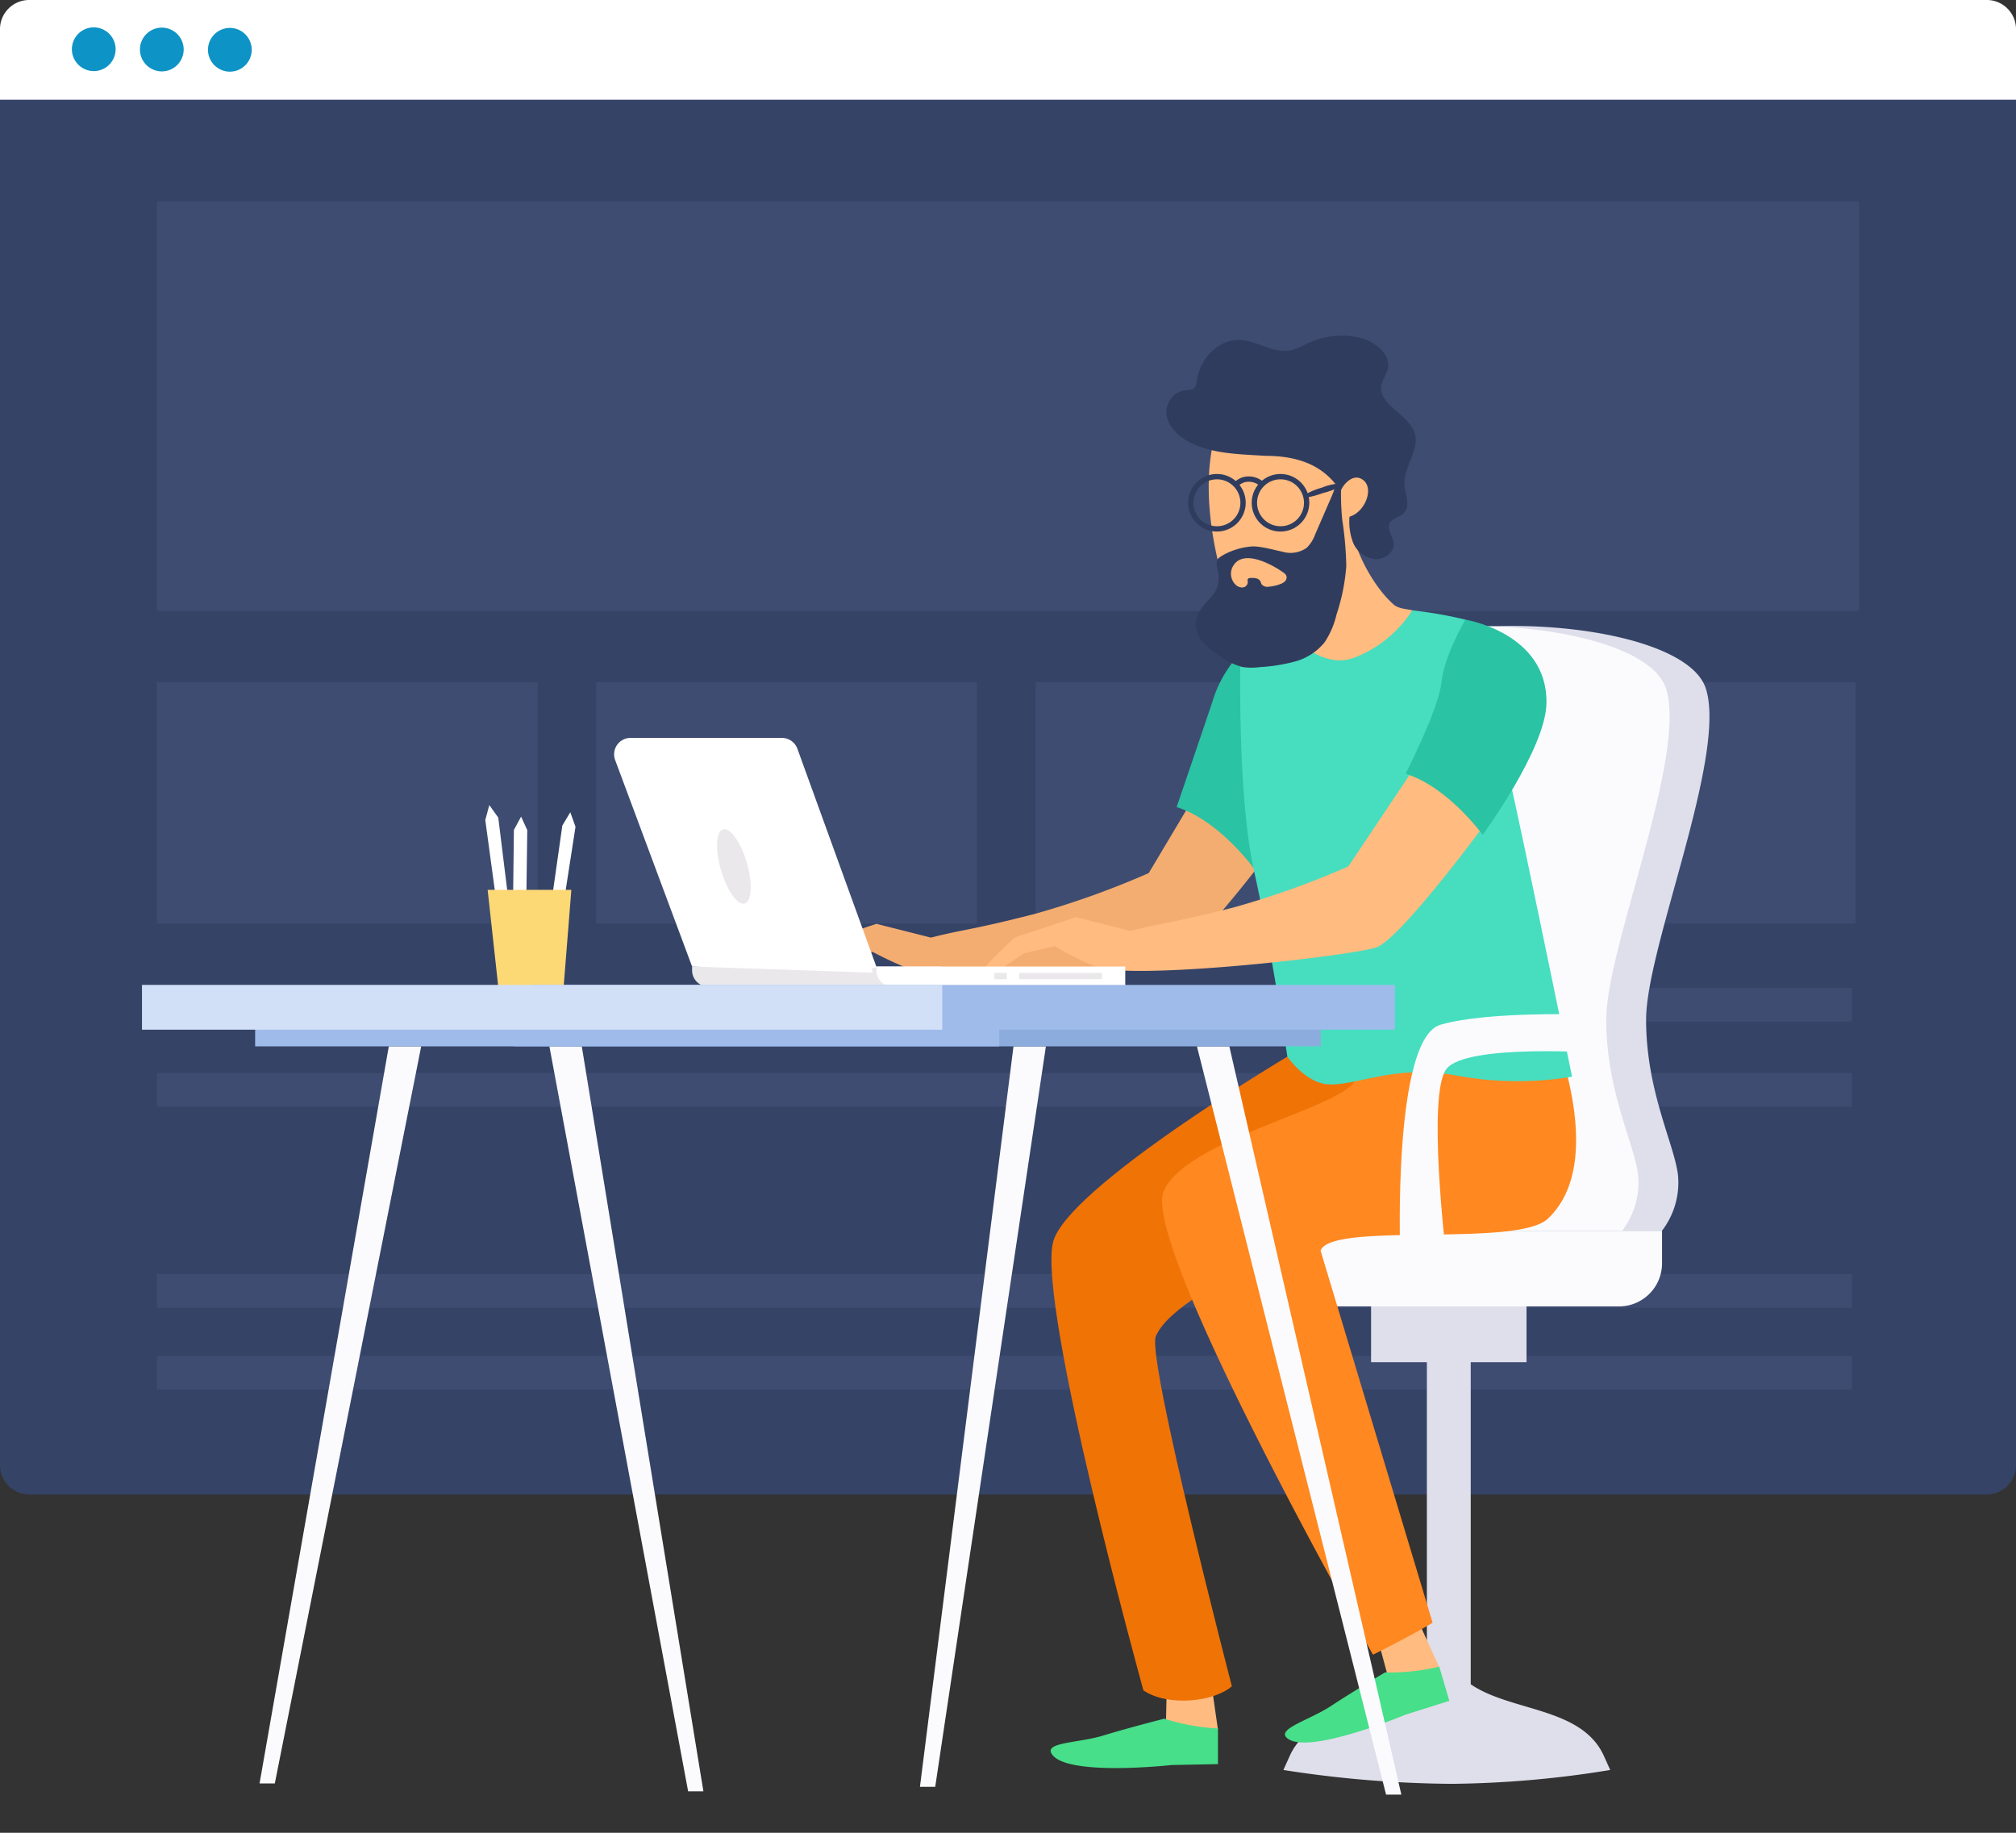 <svg xmlns="http://www.w3.org/2000/svg" xmlns:xlink="http://www.w3.org/1999/xlink" viewBox="0 0 396 360">
  <rect x="0" y="0" width="396" height="360" fill="#333333" stroke="none"/>
  <defs>
    <style>
      .cls-1 {
        fill: none;
      }

      .cls-2 {
        clip-path: url(#clip-path);
      }

      .cls-3 {
        fill: #354367;
      }

      .cls-4 {
        fill: #fff;
      }

      .cls-5 {
        fill: #0e93c6;
      }

      .cls-6 {
        fill: #3e4c72;
      }

      .cls-7 {
        fill: #dfdfeb;
      }

      .cls-8 {
        fill: #ffbb80;
      }

      .cls-9 {
        fill: #47df89;
      }

      .cls-10 {
        fill: #f4ad70;
      }

      .cls-11 {
        fill: #2ac3a3;
      }

      .cls-12 {
        fill: #fbfbfe;
      }

      .cls-13 {
        fill: #f07306;
      }

      .cls-14 {
        fill: #ff8820;
      }

      .cls-15 {
        fill: #303c5e;
      }

      .cls-16 {
        fill: #46debf;
      }

      .cls-17 {
        fill: #ebe8eb;
      }

      .cls-18 {
        fill: #fdd976;
      }

      .cls-19 {
        fill: #8bacdd;
      }

      .cls-20 {
        fill: #9fbbea;
      }

      .cls-21 {
        fill: #d2e0f7;
      }
    </style>
    <clipPath id="clip-path">
      <path id="Path_2178" data-name="Path 2178" class="cls-1" d="M0-338.441H396v360H0Z" transform="translate(0 338.441)"/>
    </clipPath>
  </defs>
  <g id="Group_1269" data-name="Group 1269" transform="translate(0 338.441)">
    <g id="Group_1268" data-name="Group 1268" class="cls-2" transform="translate(0 -338.441)">
      <g id="Group_1216" data-name="Group 1216" transform="translate(0 0)">
        <path id="Path_2112" data-name="Path 2112" class="cls-3" d="M.344,17.579H384.906a5.734,5.734,0,0,0,5.719-5.717V-270.249a5.734,5.734,0,0,0-5.719-5.717H.344a5.735,5.735,0,0,0-5.719,5.717V11.862A5.735,5.735,0,0,0,.344,17.579" transform="translate(5.375 275.966)"/>
      </g>
      <g id="Group_1217" data-name="Group 1217" transform="translate(0 0)">
        <path id="Path_2113" data-name="Path 2113" class="cls-4" d="M23.447,0H-361.115a5.734,5.734,0,0,0-5.719,5.717V19.592h396V5.717A5.734,5.734,0,0,0,23.447,0" transform="translate(366.834)"/>
      </g>
      <g id="Group_1218" data-name="Group 1218" transform="translate(14.121 5.374)">
        <path id="Path_2114" data-name="Path 2114" class="cls-5" d="M.516.258A4.3,4.3,0,0,1-3.8,4.535,4.3,4.3,0,0,1-8.076.223,4.3,4.3,0,0,1-3.762-4.055,4.3,4.3,0,0,1,.516.258" transform="translate(8.076 4.055)"/>
      </g>
      <g id="Group_1219" data-name="Group 1219" transform="translate(27.488 5.428)">
        <path id="Path_2115" data-name="Path 2115" class="cls-5" d="M.516.258A4.3,4.3,0,0,1-3.8,4.537,4.3,4.3,0,0,1-8.076.223,4.3,4.3,0,0,1-3.762-4.055,4.3,4.3,0,0,1,.516.258" transform="translate(8.076 4.055)"/>
      </g>
      <g id="Group_1220" data-name="Group 1220" transform="translate(40.854 5.484)">
        <path id="Path_2116" data-name="Path 2116" class="cls-5" d="M.516.258A4.3,4.3,0,0,1-3.8,4.535,4.3,4.3,0,0,1-8.076.223,4.3,4.3,0,0,1-3.762-4.055,4.3,4.3,0,0,1,.516.258" transform="translate(8.076 4.055)"/>
      </g>
      <path id="Path_2117" data-name="Path 2117" class="cls-6" d="M363.327-220.793H28.97v-80.5H363.327Z" transform="translate(1.852 340.807)"/>
      <path id="Path_2118" data-name="Path 2118" class="cls-6" d="M103.733-165.045H28.97v-47.423h74.763Z" transform="translate(1.852 346.466)"/>
      <path id="Path_2119" data-name="Path 2119" class="cls-6" d="M361.924-133.678H28.97v-6.615H361.924Z" transform="translate(1.852 351.063)"/>
      <path id="Path_2120" data-name="Path 2120" class="cls-6" d="M361.924-96.551H28.97v-6.615H361.924Z" transform="translate(1.852 353.428)"/>
      <path id="Path_2121" data-name="Path 2121" class="cls-6" d="M361.924-81.448H28.97v-6.614H361.924Z" transform="translate(1.852 354.39)"/>
      <path id="Path_2122" data-name="Path 2122" class="cls-6" d="M361.924-149.41H28.97v-6.615H361.924Z" transform="translate(1.852 350.061)"/>
      <path id="Path_2123" data-name="Path 2123" class="cls-6" d="M184.849-165.045H110.086v-47.423h74.763Z" transform="translate(7.037 346.466)"/>
      <path id="Path_2124" data-name="Path 2124" class="cls-6" d="M265.965-165.045H191.2v-47.423h74.763Z" transform="translate(12.221 346.466)"/>
      <path id="Path_2125" data-name="Path 2125" class="cls-6" d="M347.08-165.045H272.317v-47.423H347.08Z" transform="translate(17.406 346.466)"/>
      <g id="Group_1225" data-name="Group 1225" transform="translate(252.093 324.964)">
        <path id="Path_2127" data-name="Path 2127" class="cls-7" d="M0,1.36A222.346,222.346,0,0,0,33.039,4.08,202.864,202.864,0,0,0,64.2,1.36L62.958-1.4C57.49-13.538,36.8-8.817,32.1-21.342,28.186-8.817,6.712-13.538,1.245-1.4Z" transform="translate(0 21.342)"/>
      </g>
      <path id="Path_2128" data-name="Path 2128" class="cls-7" d="M263.441-19.516h8.612v-80.626h-8.612Z" transform="translate(16.839 353.621)"/>
      <g id="Group_1226" data-name="Group 1226" transform="translate(270.738 319.278)">
        <path id="Path_2129" data-name="Path 2129" class="cls-8" d="M.72.492-3.036-7.725l-8.235,3.032L-8.986,3.76Z" transform="translate(11.271 7.725)"/>
      </g>
      <g id="Group_1227" data-name="Group 1227" transform="translate(252.395 327.37)">
        <path id="Path_2130" data-name="Path 2130" class="cls-9" d="M1.822,0,3.8,6.714l-8.7,2.75s-19.654,8.249-23.316,4.425c-1.677-1.753,4.721-3.483,8.827-6.2S-8.84,1.132-8.84,1.132A41.476,41.476,0,0,0,1.822,0" transform="translate(28.498)"/>
      </g>
      <g id="Group_1228" data-name="Group 1228" transform="translate(228.991 330.695)">
        <path id="Path_2131" data-name="Path 2131" class="cls-8" d="M.615.536-.668-8.407l-8.757.584L-9.619.931Z" transform="translate(9.619 8.407)"/>
      </g>
      <g id="Group_1229" data-name="Group 1229" transform="translate(206.377 337.589)">
        <path id="Path_2132" data-name="Path 2132" class="cls-9" d="M1.975.115v7l-9.128.181S-28.337,9.661-30.77,4.958C-31.883,2.8-25.258,2.95-20.551,1.5s11.979-3.31,11.979-3.31A41.41,41.41,0,0,0,1.975.115" transform="translate(30.894 1.808)"/>
      </g>
      <g id="Group_1230" data-name="Group 1230" transform="translate(153.151 156.619)">
        <path id="Path_2133" data-name="Path 2133" class="cls-10" d="M.415,1.728l12.1-4.012L23.222.425C29.252-1.141,31.258-1.054,43.6-4.229A168.391,168.391,0,0,0,66-12.253l8.873-14.873c5.742.521,17.8,6.784,17.8,6.784s-16.5,22.44-21.194,24S35.113,9.09,23.039,7.7c-3.8-.436-11.245-4.46-11.245-4.46L2.248,4.83-5.195,9.854-6.5,8.777l2.962-3.242Z" transform="translate(6.495 27.126)"/>
      </g>
      <g id="Group_1231" data-name="Group 1231" transform="translate(231.127 128.296)">
        <path id="Path_2134" data-name="Path 2134" class="cls-11" d="M.754,0s15.382,2.574,15.12,16.4C15.7,25.411,3.347,42.236,3.347,42.236s-6.786-9.395-15.137-12c0,0,5.425-15.908,7.084-20.883A23.486,23.486,0,0,1,.754,0" transform="translate(11.79)"/>
      </g>
      <path id="Path_2135" data-name="Path 2135" class="cls-7" d="M253.138-85.912h30.534V-102.35H253.138Z" transform="translate(16.18 353.48)"/>
      <g id="Group_1232" data-name="Group 1232" transform="translate(270.17 122.954)">
        <path id="Path_2136" data-name="Path 2136" class="cls-7" d="M.195,3.847Q-2.06-25.982-3.045-55.885c18.875-8.4,60.978-4.652,64.916,7.814C66.048-34.844,50.126,2.81,50.126,16.9s5.48,24.267,6.263,30.529a15.565,15.565,0,0,1-3.132,10.958H5c-1.23-18.2-3.428-36.379-4.8-54.54" transform="translate(3.045 60.395)"/>
      </g>
      <g id="Group_1233" data-name="Group 1233" transform="translate(270.092 122.953)">
        <path id="Path_2137" data-name="Path 2137" class="cls-12" d="M.2,3.847Q-2.151-27.239-3.118-58.406c20.743-4.847,53.7-.623,57.163,10.335C58.223-34.844,42.3,2.81,42.3,16.9s5.481,24.267,6.264,30.529a15.566,15.566,0,0,1-3.131,10.958H5C3.77,40.184,1.572,22.009.2,3.847" transform="translate(3.118 60.396)"/>
      </g>
      <g id="Group_1234" data-name="Group 1234" transform="translate(235.652 241.737)">
        <path id="Path_2138" data-name="Path 2138" class="cls-12" d="M0,.891H82.354A8.465,8.465,0,0,0,90.82-7.575v-6.407H0Z" transform="translate(0 13.982)"/>
      </g>
      <g id="Group_1235" data-name="Group 1235" transform="translate(206.532 205.468)">
        <path id="Path_2139" data-name="Path 2139" class="cls-13" d="M2.784.125S-40.664,25.935-43.248,36.59C-46.33,49.305-25.493,124.6-25.493,124.6c4.914,3.307,14.025,2.19,17.376-.817,0,0-16.763-64.432-14.936-68.736,4.471-10.537,42.54-23.093,54.545-34.573S44.541-1.962,44.541-1.962Z" transform="translate(43.559 1.962)"/>
      </g>
      <g id="Group_1236" data-name="Group 1236" transform="translate(228.267 196.013)">
        <path id="Path_2140" data-name="Path 2140" class="cls-14" d="M4.463,0s14.8,30.851,1.489,43.375C-.141,49.109-36.6,43.9-38.684,49.638l22.008,73.1s-3.881,2.358-11.711,6.273c0,0-45.791-80.68-41.093-91.117S-33.2,21.457-31.637,15.716A126.974,126.974,0,0,0-29.027.583Z" transform="translate(69.817)"/>
      </g>
      <g id="Group_1237" data-name="Group 1237" transform="translate(237.425 81.022)">
        <path id="Path_2141" data-name="Path 2141" class="cls-8" d="M.141,1.875C1.086,5.458,2.765,9.4,6.282,10.57c3.233,1.072,6.668-.657,9.593-2.4,3.443-2.05,6.935-4.3,9.136-7.644,3.342-5.079,6.044-11.284,5.669-17.351-.132-2.144-3.272-4.775-4.574-6.484a9.619,9.619,0,0,0-3.663-2.627,38.271,38.271,0,0,0-10.285-3.215c-5.939-.967-12.543.361-13.73,6.881C-2.985-14.51-1.85-5.673.141,1.875" transform="translate(2.202 29.435)"/>
      </g>
      <g id="Group_1240" data-name="Group 1240" transform="translate(245.857 93.104)">
        <path id="Path_2144" data-name="Path 2144" class="cls-15" d="M.34.063A4.608,4.608,0,1,0,4.959,4.671,4.619,4.619,0,0,0,.34.063m0,10.262A5.654,5.654,0,1,1,6,4.671,5.665,5.665,0,0,1,.34,10.324" transform="translate(5.324 0.983)"/>
      </g>
      <g id="Group_1241" data-name="Group 1241" transform="translate(242.159 93.579)">
        <path id="Path_2145" data-name="Path 2145" class="cls-15" d="M.05.13-.785-.5a3.841,3.841,0,0,1,2.9-1.529A4.436,4.436,0,0,1,5.544-.66L4.786.062A3.418,3.418,0,0,0,2.173-.986,2.816,2.816,0,0,0,.05.13" transform="translate(0.785 2.037)"/>
      </g>
      <g id="Group_1242" data-name="Group 1242" transform="translate(233.367 93.104)">
        <path id="Path_2146" data-name="Path 2146" class="cls-15" d="M.34.063A4.608,4.608,0,1,0,4.959,4.671,4.618,4.618,0,0,0,.34.063m0,10.262A5.654,5.654,0,1,1,6,4.671,5.664,5.664,0,0,1,.34,10.324" transform="translate(5.323 0.983)"/>
      </g>
      <g id="Group_1243" data-name="Group 1243" transform="translate(245.83 104.404)">
        <path id="Path_2147" data-name="Path 2147" class="cls-8" d="M2.152,1.06S2.086-.113-2.089-1.156c-1.2-.3-2.7-.3-3.649-1.134-3.38-2.956-6.485-8.453-7.637-12.5a3.552,3.552,0,0,1-.18-1.84q-4.232,3.587-8.173,7.5c-.9.892-6.334.387-5.677,1.6.184.338,1.568,3.5,2.931,6.573-2.637,1.726-5.54,3.982-5.54,3.982l-3.655,20.353,10.7,6s12-2.609,19.834-6.784S2.152,1.06,2.152,1.06" transform="translate(33.668 16.635)"/>
      </g>
      <g id="Group_1244" data-name="Group 1244" transform="translate(243.608 119.884)">
        <path id="Path_2148" data-name="Path 2148" class="cls-16" d="M2.031,0A23.629,23.629,0,0,1-8.931,9.132c-7.829,3.392-14.876-6.783-14.876-6.783l-7.9,6.064s-.712,27.743,2.681,42.877S-22.5,87.671-22.5,87.671-19,92.8-14.53,93.1c5.471.37,13.006-3.913,24.913-1.78a66.059,66.059,0,0,0,23.042.29S23.263,41.972,20.914,32.057,12.47,1.826,12.47,1.826A83.766,83.766,0,0,0,2.031,0" transform="translate(31.769)"/>
      </g>
      <g id="Group_1245" data-name="Group 1245" transform="translate(135.945 189.853)">
        <path id="Path_2149" data-name="Path 2149" class="cls-17" d="M.192.236H45.869V-3.705H-3.008v.74a3.2,3.2,0,0,0,3.2,3.2" transform="translate(3.008 3.705)"/>
      </g>
      <g id="Group_1246" data-name="Group 1246" transform="translate(120.628 144.939)">
        <path id="Path_2150" data-name="Path 2150" class="cls-4" d="M1.981,0A3.228,3.228,0,0,1,5.015,2.128L20.537,44.96l-.959.4.253.748-35.5-1.2L-30.784,4.345A3.227,3.227,0,0,1-27.758-.009Z" transform="translate(30.99 0.009)"/>
      </g>
      <g id="Group_1247" data-name="Group 1247" transform="translate(140.848 162.868)">
        <path id="Path_2151" data-name="Path 2151" class="cls-17" d="M.036.445c1.053,4.041,3.117,7.263,4.611,7.2s1.851-3.4.8-7.437S2.328-7.058.834-6.991-1.017-3.6.036.445" transform="translate(0.569 6.992)"/>
      </g>
      <g id="Group_1251" data-name="Group 1251" transform="translate(256.352 94.997)">
        <path id="Path_2155" data-name="Path 2155" class="cls-15" d="M.02.163A17.559,17.559,0,0,0,3.234-.72,14.332,14.332,0,0,0,6.386-1.858a.377.377,0,0,0-.188-.7,11.262,11.262,0,0,0-3.248.806A13.235,13.235,0,0,0-.154-.475C-.41-.307-.344.205.02.163" transform="translate(0.308 2.555)"/>
      </g>
      <g id="Group_1252" data-name="Group 1252" transform="translate(229.113 65.929)">
        <path id="Path_2156" data-name="Path 2156" class="cls-15" d="M1.167,1.414c-5.078-.334-10.42-.364-14.86-2.676C-15.85-2.386-17.786-4.179-18.2-6.441a4.339,4.339,0,0,1,3.712-5.049A3.227,3.227,0,0,0-13-11.728a2.082,2.082,0,0,0,.715-1.625c.552-4.026,3.94-8.086,8.315-7.987,3.568.08,6.89,2.826,10.346,1.994a15.117,15.117,0,0,0,2.97-1.3,15.994,15.994,0,0,1,9.628-1.307c3.426.607,7.058,3.309,6.22,6.447-.281,1.049-1.032,1.96-1.232,3.025-.715,3.8,5.333,5.688,6.529,9.379C31.579.252,28.258,3.6,28.513,7.1c.142,1.944,1.276,4.229-.2,5.612-.79.738-2.138.922-2.668,1.839-.722,1.249.621,2.666.739,4.078.146,1.751-1.854,3.22-3.741,3.071a5.3,5.3,0,0,1-4.2-3.158,11.371,11.371,0,0,1-.738-5.181c3.2-.9,5.163-6.163,2.154-7.509-1.6-.717-3.308,1.023-3.915,2.5C12.765,3.311,7.7,1.414,1.167,1.414" transform="translate(18.264 22.197)"/>
      </g>
      <g id="Group_1253" data-name="Group 1253" transform="translate(234.888 93.061)">
        <path id="Path_2157" data-name="Path 2157" class="cls-15" d="M1.6.275Q.018,3.917-1.565,7.56a7.029,7.029,0,0,1-1.679,2.67,5.466,5.466,0,0,1-4.627.8c-1.589-.322-4.627-1.2-6.243-1.057-3.689.317-6.407,2.084-6.642,2.531-.473.9.192,2.305.206,3.324a5.826,5.826,0,0,1-.705,3.087,10.034,10.034,0,0,1-1.38,1.64c-1.312,1.395-2.492,3.135-2.385,5.045.147,2.611,2.554,4.438,4.734,5.884A12.5,12.5,0,0,0-15.8,33.659a12.468,12.468,0,0,0,3.36.006A33.639,33.639,0,0,0-5.515,32.56,11.268,11.268,0,0,0,.276,28.791a16.672,16.672,0,0,0,2.348-5.479A39.132,39.132,0,0,0,4.533,13.83a67.048,67.048,0,0,0-.785-9.046,49.75,49.75,0,0,1-.169-7.922c.02-.321.054-1.1-.42-1.167-.526-.073-.342.719-.415,1.047A18.935,18.935,0,0,1,1.6.275" transform="translate(25.027 4.309)"/>
      </g>
      <g id="Group_1254" data-name="Group 1254" transform="translate(241.795 109.637)">
        <path id="Path_2158" data-name="Path 2158" class="cls-8" d="M.015.112a2.981,2.981,0,0,0,.613,3.3A1.856,1.856,0,0,0,2.078,4,1.092,1.092,0,0,0,3.07,2.926c-.016-.2-.1-.415.01-.583a.619.619,0,0,1,.519-.2c.72-.038,1.6.007,1.938.645.1.194.138.419.255.605a1.474,1.474,0,0,0,1.415.454A8.216,8.216,0,0,0,9.4,3.357a2.5,2.5,0,0,0,.978-.577,1.066,1.066,0,0,0,.277-1.052,1.586,1.586,0,0,0-.636-.686C7.762-.562,1.831-3.817.015.112" transform="translate(0.239 1.752)"/>
      </g>
      <g id="Group_1256" data-name="Group 1256" transform="translate(274.95 199.201)">
        <path id="Path_2160" data-name="Path 2160" class="cls-12" d="M.005,2.814S-1.5-39.3,7.9-42.083,38-44.069,38-44.069l1.881,7.548S12.795-38.507,9.033-33.341s0,36.553,0,36.553Z" transform="translate(0.083 44.174)"/>
      </g>
      <g id="Group_1257" data-name="Group 1257" transform="translate(192.359 149.886)">
        <path id="Path_2161" data-name="Path 2161" class="cls-8" d="M.415,2.053l12.1-4.012L23.222.751C29.252-.816,31.257-.729,43.6-3.9A168.256,168.256,0,0,0,66-11.929L79.583-32.222c5.742.523,13.092,12.206,13.092,12.206s-16.5,22.44-21.2,24S30.947,9.709,18.874,8.324c-3.8-.435-10.527-4.6-10.527-4.6l-6.1,1.429-7.443,5.023L-6.5,9.1-3.534,5.86Z" transform="translate(6.495 32.222)"/>
      </g>
      <g id="Group_1258" data-name="Group 1258" transform="translate(276.104 121.71)">
        <path id="Path_2162" data-name="Path 2162" class="cls-11" d="M.706,0s16.181,2.609,15.92,16.438C16.456,25.446,4.1,42.27,4.1,42.27s-6.785-9.394-15.136-12c0,0,6.525-12.785,7.046-18S.706,0,.706,0" transform="translate(11.038)"/>
      </g>
      <g id="Group_1259" data-name="Group 1259" transform="translate(172.154 189.853)">
        <path id="Path_2163" data-name="Path 2163" class="cls-4" d="M.192.236H45.871V-3.705H-3.008v.74a3.2,3.2,0,0,0,3.2,3.2" transform="translate(3.008 3.705)"/>
      </g>
      <path id="Path_2164" data-name="Path 2164" class="cls-17" d="M188.152-157.558h16.292v-1.221H188.152Z" transform="translate(12.026 349.886)"/>
      <path id="Path_2165" data-name="Path 2165" class="cls-17" d="M183.589-157.558H186v-1.221h-2.41Z" transform="translate(11.735 349.886)"/>
      <g id="Group_1260" data-name="Group 1260" transform="translate(95.325 158.139)">
        <path id="Path_2166" data-name="Path 2166" class="cls-4" d="M.132,1.144-2.062-15.024l.789-2.941L.49-15.5,2.52.984Z" transform="translate(2.062 17.965)"/>
      </g>
      <g id="Group_1261" data-name="Group 1261" transform="translate(108.159 159.541)">
        <path id="Path_2167" data-name="Path 2167" class="cls-4" d="M0,1.124,2.3-15.03l1.561-2.615,1.025,2.852L2.342,1.62Z" transform="translate(0 17.645)"/>
      </g>
      <g id="Group_1262" data-name="Group 1262" transform="translate(100.746 160.401)">
        <path id="Path_2168" data-name="Path 2168" class="cls-4" d="M0,1.148.2-15.4l1.413-2.61L2.826-15.36,2.6,1.17Z" transform="translate(0 18.014)"/>
      </g>
      <g id="Group_1263" data-name="Group 1263" transform="translate(95.791 174.785)">
        <path id="Path_2169" data-name="Path 2169" class="cls-18" d="M.888,1.243H-11.628L-13.9-19.507H2.542Z" transform="translate(13.897 19.507)"/>
      </g>
      <g id="Group_1264" data-name="Group 1264" transform="translate(235.109 205.526)">
        <path id="Path_2170" data-name="Path 2170" class="cls-12" d="M2.232,8.8h3l-33.79-146.983h-6.364Z" transform="translate(34.923 138.181)"/>
      </g>
      <g id="Group_1265" data-name="Group 1265" transform="translate(180.704 205.527)">
        <path id="Path_2171" data-name="Path 2171" class="cls-12" d="M0,8.71H3l21.74-145.444H18.376Z" transform="translate(0 136.734)"/>
      </g>
      <g id="Group_1266" data-name="Group 1266" transform="translate(107.916 205.527)">
        <path id="Path_2172" data-name="Path 2172" class="cls-12" d="M1.637,8.763h3L-19.252-137.569h-6.363Z" transform="translate(25.615 137.569)"/>
      </g>
      <g id="Group_1267" data-name="Group 1267" transform="translate(50.984 205.527)">
        <path id="Path_2173" data-name="Path 2173" class="cls-12" d="M0,8.67H3L31.752-136.107H25.388Z" transform="translate(0 136.107)"/>
      </g>
      <path id="Path_2174" data-name="Path 2174" class="cls-19" d="M94.882-144.829H253.391V-151.4H94.882Z" transform="translate(6.065 350.356)"/>
      <path id="Path_2175" data-name="Path 2175" class="cls-20" d="M47.107-144.829H193.281V-151.4H47.107Z" transform="translate(3.011 350.356)"/>
      <path id="Path_2176" data-name="Path 2176" class="cls-20" d="M98.2-147.774H267.723v-8.794H98.2Z" transform="translate(6.276 350.026)"/>
      <path id="Path_2177" data-name="Path 2177" class="cls-21" d="M26.216-147.774H183.408v-8.794H26.216Z" transform="translate(1.676 350.026)"/>
    </g>
  </g>
</svg>
